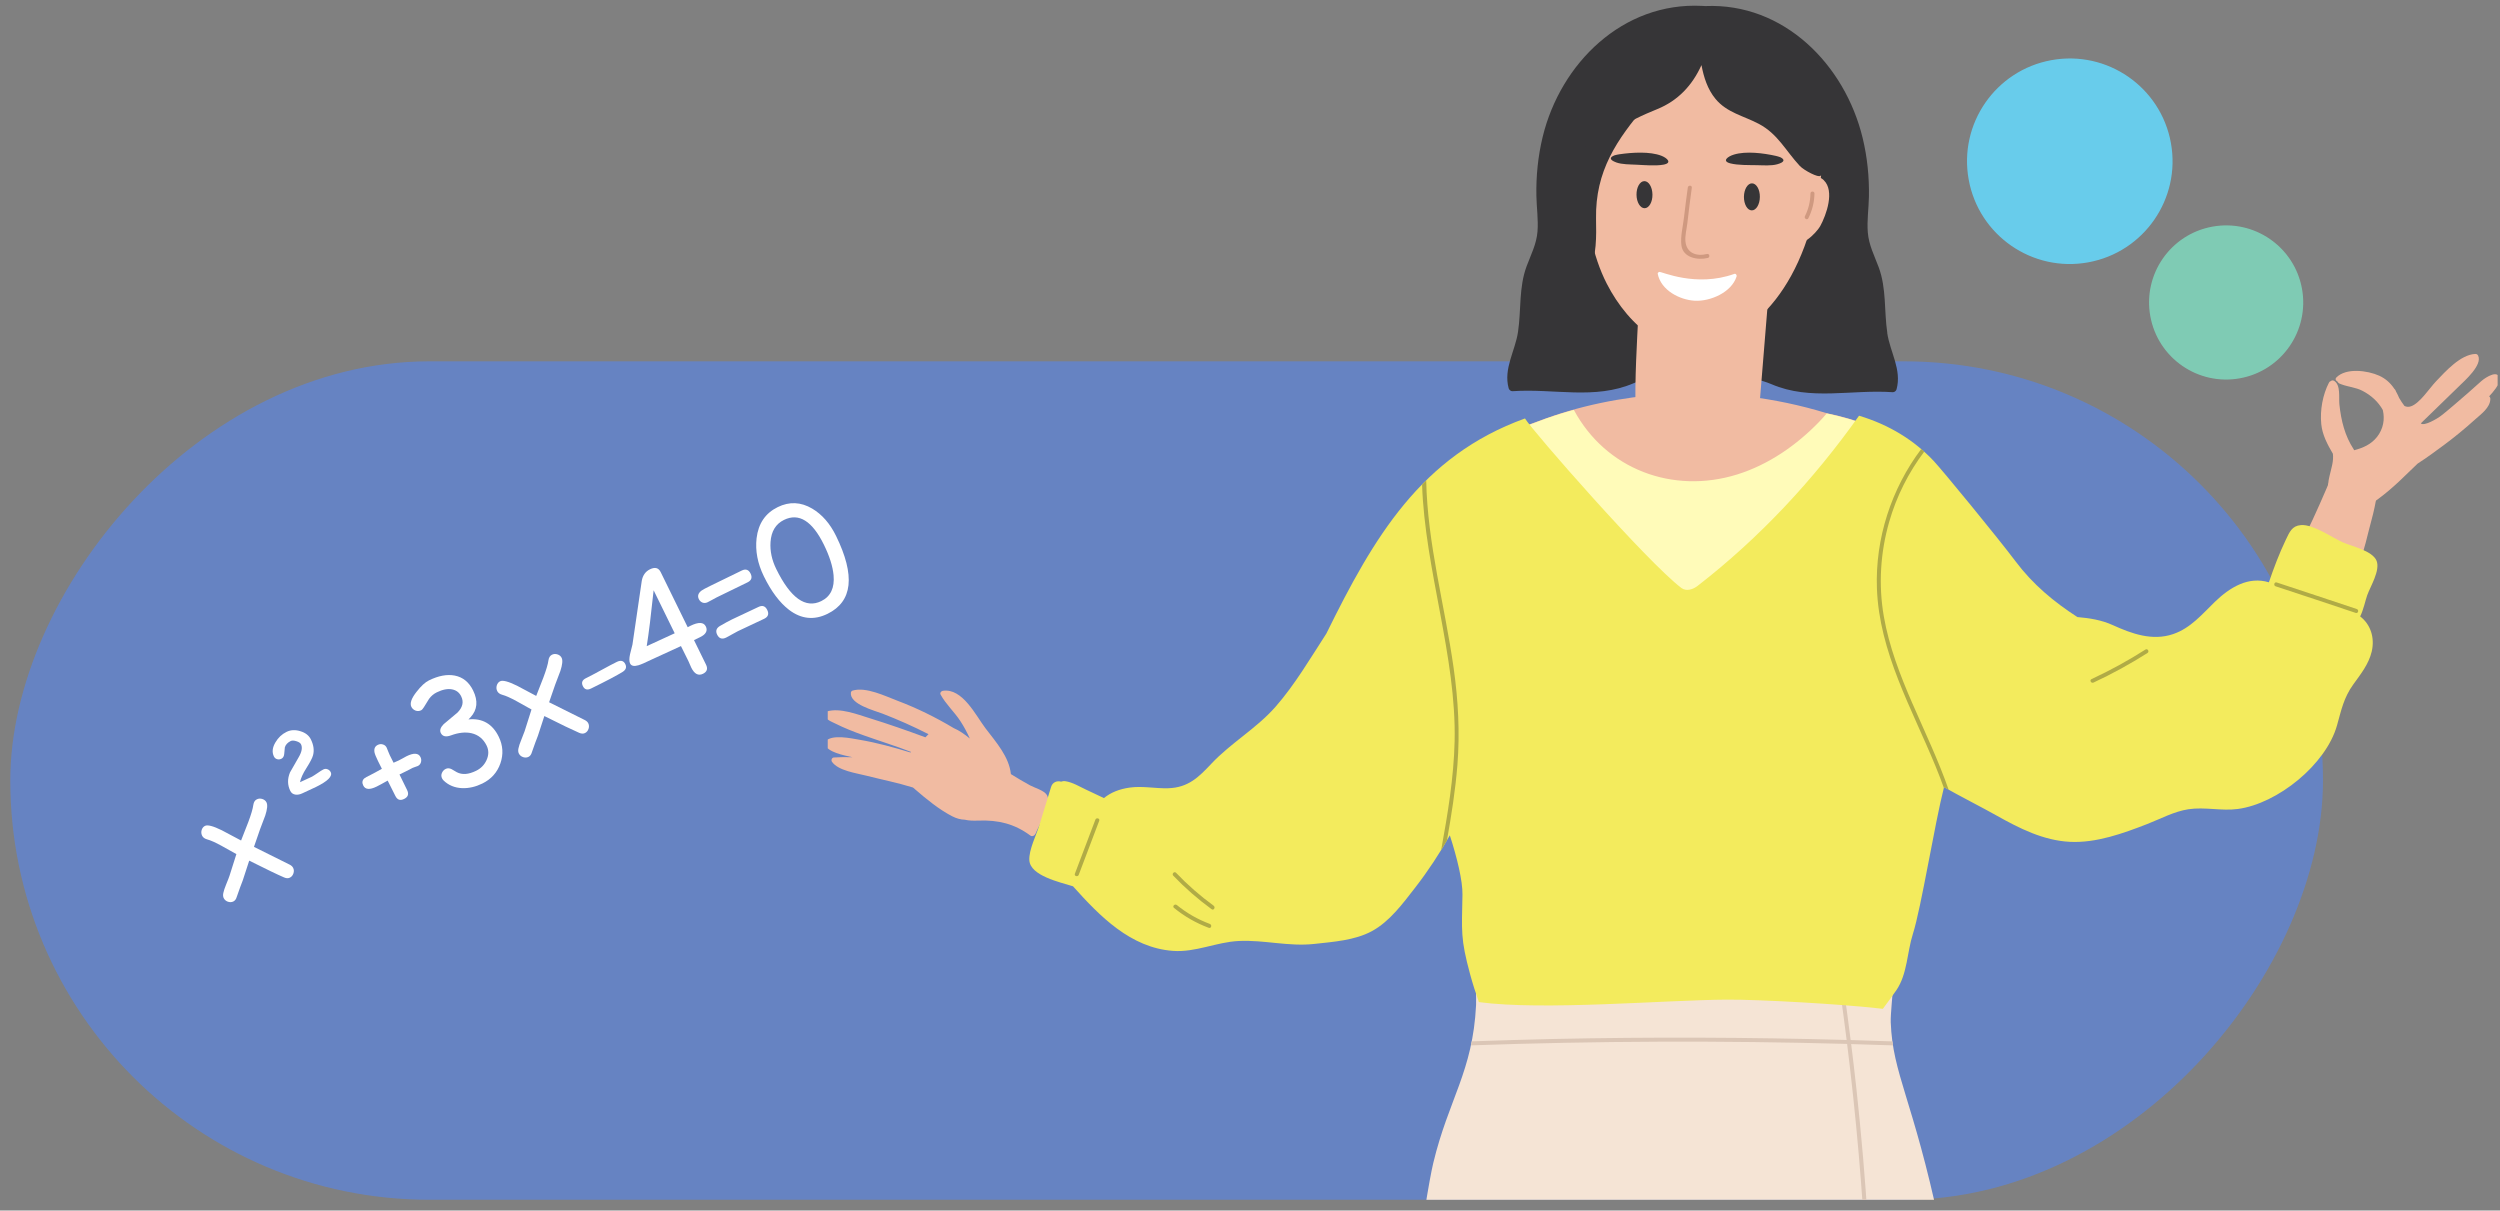 <svg width="190" height="92" viewBox="0 0 190 92" fill="none" xmlns="http://www.w3.org/2000/svg">
<rect x="0" y="0" width="190" height="92" fill="#808080" stroke="none"/>
<rect width="175.765" height="63.721" rx="31.861" transform="matrix(-1 0 0 1 176.547 27.461)" fill="#6683C2"/>
<g clip-path="url(#clip0_187_2347)">
<path d="M146.126 34.609C145.955 34.508 145.778 34.413 145.605 34.316C145.519 34.187 145.409 34.068 145.275 33.98C143.275 32.678 141.088 31.866 138.816 31.399C134.864 30.189 130.698 29.688 126.554 29.957C123.242 30.174 119.948 30.849 116.844 32.034C115.66 32.486 113.818 32.969 113.425 34.367C113.337 34.682 113.34 35 113.416 35.296C113.242 35.65 113.294 36.066 113.492 36.408C113.227 36.713 113.038 37.074 112.965 37.517C112.821 38.405 113.495 39.288 114.465 39.019C114.892 38.9 115.322 38.787 115.749 38.671C117.255 40.327 118.951 41.805 120.805 43.06C121.064 43.806 121.827 44.355 122.629 44.224C123.647 44.856 124.907 45.583 126.121 45.907C126.337 46.857 127.594 47.547 128.579 47.104C129.063 47.724 129.884 48.036 130.643 47.459C130.759 47.373 130.866 47.282 130.982 47.193C130.991 47.184 130.997 47.178 131.006 47.169C132.674 45.877 134.233 44.49 135.684 42.999C137.2 41.839 138.673 40.623 140.091 39.337C140.926 38.58 140.57 37.355 139.823 36.753C139.789 36.695 139.749 36.637 139.704 36.582C141.64 36.686 143.577 36.793 145.507 36.878C146.742 36.933 147.136 35.198 146.123 34.603L146.126 34.609ZM122.711 39.817C122.61 39.905 122.51 39.997 122.409 40.092C122.278 40 122.147 39.905 122.016 39.81C122.123 39.804 122.232 39.795 122.339 39.786C122.461 39.798 122.586 39.807 122.708 39.817H122.711Z" fill="#F1BBA2"/>
<path d="M143.435 25.302C143.185 23.622 143.38 21.924 142.779 20.305C142.45 19.422 142.029 18.622 141.953 17.66C141.882 16.765 142.02 15.864 142.038 14.969C142.068 13.466 141.916 11.951 141.562 10.488C140.211 4.905 135.57 0.204 129.599 0.461C129.492 0.461 129.434 0.454 129.358 0.448C123.341 0.14 118.599 4.798 117.241 10.412C116.888 11.875 116.735 13.39 116.766 14.893C116.784 15.788 116.918 16.689 116.851 17.584C116.778 18.546 116.354 19.346 116.025 20.229C115.421 21.848 115.619 23.546 115.369 25.226C115.152 26.686 114.253 28.011 114.658 29.508C114.692 29.63 114.82 29.74 114.951 29.731C118.098 29.511 121.194 30.4 124.161 29.123C125.796 28.421 129.324 28.158 129.342 25.858C129.379 25.858 129.419 25.858 129.455 25.852C129.391 28.225 132.984 28.488 134.636 29.2C137.604 30.473 140.699 29.587 143.846 29.807C143.977 29.817 144.109 29.706 144.139 29.584C144.545 28.088 143.645 26.765 143.429 25.302H143.435Z" fill="#363537"/>
<path d="M179.418 35.244C179.33 35.259 179.253 35.287 179.183 35.32C179.275 34.532 178.131 33.989 177.787 34.819C175.228 40.962 172.38 47.792 166.183 51.057C163.456 52.492 153.96 54.084 151.051 40.968C150.98 40.657 148.465 45.281 148.208 45.458C147.046 46.27 145.888 47.086 144.726 47.898C143.942 48.448 142.646 49.056 142.255 50.012C141.472 48.79 141.633 51.536 142.255 50.012C151.624 64.618 164.054 61.772 168.034 59.548C172.111 57.269 175.207 52.346 177.186 48.25C178.427 45.681 179.397 42.969 180.059 40.195C180.266 39.331 181.699 34.887 179.421 35.244H179.418Z" fill="#F1BBA2"/>
<path d="M133.703 31.02L135.002 15.085C135.002 14.477 133.559 16.454 133.05 16.823C130.458 18.695 128.384 19.273 125.286 19.597C125.191 19.606 125.109 19.633 125.032 19.664C124.599 19.664 124.633 19.872 124.636 20.43C124.648 24.004 123.843 30.919 124.645 34.432C124.853 35.345 125.063 33.971 126.014 34.383C126.658 34.661 127.847 34.539 128.555 34.6C129.457 34.676 129.354 34.578 130.256 34.655C131.242 34.737 132.501 35.461 133.337 34.664C134.151 33.888 133.709 31.958 133.706 31.02H133.703Z" fill="#F1BBA2"/>
<path d="M147.42 93.14C145.374 83.504 143.843 81.662 143.697 77.7C143.651 76.488 144.352 71.891 143.849 70.751C143.291 69.49 112.136 69.414 112.081 69.453C111.935 68.668 112.228 75.464 112.182 76.378C111.932 81.445 110.096 83.525 108.928 88.391C107.745 93.323 101.609 137.719 104.082 155.893C104.14 156.308 104.43 156.644 104.844 156.657C113.902 156.87 125.274 157.035 135.868 157.155C136.914 152.02 137.323 147.868 138.72 142.804C138.848 142.345 139.421 142.327 139.671 142.678C141.074 144.658 140.153 152.57 140.086 157.115C142.818 157.142 148.225 157.274 150.68 157.292C151.119 157.295 151.433 156.938 151.443 156.528C151.729 140.01 150.897 109.515 147.42 93.143V93.14Z" fill="#F5E4D5"/>
<path d="M138.667 9.13C138.683 7.217 137.792 6.417 136.258 5.586C127.994 1.112 120.574 5.205 120.522 6.381C120.315 11.161 119.906 17.257 122.123 21.576C123.782 24.811 127.03 27.673 130.738 26.081C134.608 24.42 138.591 19.744 138.667 9.13Z" fill="#F1BBA2"/>
<path d="M189.175 30.122C189.514 29.753 189.916 29.282 189.94 28.919C190.005 27.975 188.907 28.671 188.58 28.965C187.894 29.576 187.217 30.189 186.51 30.779C186.153 31.075 185.805 31.387 185.433 31.662C185.25 31.796 184.222 32.425 183.982 32.175C184.96 31.231 185.936 30.287 186.906 29.334C187.309 28.937 188.69 27.734 188.336 27.025C188.294 26.936 188.217 26.897 188.12 26.9C186.995 26.949 185.851 28.235 185.128 28.992C184.646 29.499 183.911 30.645 183.234 30.88C183.045 30.944 182.884 30.925 182.74 30.852C182.594 30.66 182.457 30.458 182.335 30.244C182.268 30.082 182.191 29.924 182.106 29.774C182.088 29.734 182.069 29.698 182.054 29.655C182.036 29.612 182.008 29.585 181.978 29.563C181.7 29.139 181.328 28.781 180.81 28.549C179.929 28.155 178.3 27.935 177.562 28.69C177.452 28.803 177.525 28.94 177.641 28.989C177.712 29.12 177.769 29.145 177.962 29.215C178.483 29.407 179.032 29.438 179.538 29.698C180.209 30.043 180.752 30.541 181.094 31.161C181.258 31.866 181.136 32.593 180.651 33.21C180.203 33.778 179.575 34.047 178.91 34.218C178.904 34.197 178.898 34.172 178.883 34.151C178.206 33.125 177.925 31.958 177.794 30.745C177.736 30.223 177.91 29.267 177.394 28.943C177.3 28.885 177.202 28.91 177.135 28.968C177.083 28.98 177.035 29.014 177.004 29.075C176.522 30.006 176.315 31.173 176.415 32.221C176.495 33.051 176.885 33.778 177.3 34.487C177.367 35.052 177.187 35.562 177.047 36.161C176.952 36.564 176.839 37.181 177.028 37.605C177.022 37.63 177.019 37.657 177.019 37.685C177.019 37.706 177.019 37.728 177.019 37.749C177.019 37.828 177.111 37.923 177.193 37.923C177.208 37.923 177.224 37.923 177.242 37.923C177.257 37.923 177.269 37.917 177.282 37.917C177.327 37.948 177.373 37.975 177.428 37.996C177.471 38.015 177.51 38.012 177.547 38.003C177.83 38.198 178.203 38.534 178.343 38.614C178.507 38.708 178.687 38.864 178.886 38.888C179.224 38.934 179.566 38.696 179.843 38.528C181.02 37.819 182.094 36.842 183.067 35.88C183.274 35.675 183.512 35.461 183.738 35.235C184.43 34.789 185.095 34.301 185.729 33.83C186.543 33.225 187.33 32.581 188.083 31.9C188.538 31.488 189.254 30.993 189.267 30.321C189.267 30.226 189.236 30.165 189.163 30.116L189.175 30.122Z" fill="#F1BBA2"/>
<path d="M125.586 14.786C125.595 15.354 125.33 15.819 124.994 15.825C124.659 15.831 124.381 15.373 124.375 14.805C124.366 14.237 124.631 13.772 124.967 13.766C125.302 13.76 125.58 14.218 125.586 14.786Z" fill="#363537"/>
<path d="M133.75 14.969C133.744 15.537 133.466 15.995 133.134 15.989C132.798 15.986 132.533 15.522 132.539 14.954C132.545 14.386 132.823 13.928 133.155 13.934C133.488 13.94 133.756 14.401 133.75 14.969Z" fill="#363537"/>
<path d="M135.299 11.947C135.283 11.931 134.976 11.848 134.964 11.848C134.006 11.634 132.7 11.469 131.78 11.747C131.303 11.891 130.835 12.246 131.508 12.417C132.084 12.564 132.909 12.543 133.516 12.554C134.009 12.562 134.61 12.615 135.078 12.482C135.644 12.322 135.666 12.124 135.299 11.945V11.947Z" fill="#363537"/>
<path d="M122.832 12.344C123.274 12.505 123.884 12.493 124.38 12.518C124.99 12.548 125.811 12.622 126.411 12.516C127.117 12.392 126.713 12.012 126.265 11.837C125.397 11.501 124.062 11.579 123.067 11.726C123.054 11.726 122.733 11.786 122.714 11.801C122.314 11.952 122.298 12.148 122.835 12.344H122.832Z" fill="#363537"/>
<path d="M131.804 20.818C128.874 21.866 126.26 20.617 126.105 20.666C126.041 20.687 125.974 20.736 125.986 20.806C126.236 22.077 127.675 22.791 128.795 22.855C129.963 22.923 131.597 22.232 131.981 21.011C132.015 20.907 131.92 20.772 131.801 20.815L131.804 20.818Z" fill="white"/>
<path d="M129.734 19.303C128.925 19.502 128.178 19.239 128.093 18.338C128.053 17.92 128.19 17.379 128.239 16.96C128.34 16.059 128.456 15.162 128.578 14.267C128.605 14.071 128.3 14.056 128.273 14.251C128.169 15.006 128.071 15.763 127.983 16.521C127.907 17.186 127.702 17.968 127.785 18.637C127.898 19.59 129.026 19.795 129.798 19.603C129.987 19.557 129.923 19.257 129.734 19.303Z" fill="#CF9980"/>
<path d="M79.557 60.41C79.347 60.071 78.608 59.863 78.288 59.689C77.791 59.42 77.306 59.13 76.828 58.831C76.687 57.508 75.717 56.427 74.897 55.349C74.174 54.399 73.153 52.27 71.652 52.502C71.533 52.52 71.417 52.661 71.484 52.786C71.89 53.531 72.543 54.111 73.003 54.826C73.275 55.245 73.506 55.681 73.708 56.13C73.32 55.81 72.912 55.52 72.488 55.339C71.125 54.524 69.704 53.821 68.215 53.259C67.276 52.905 65.815 52.178 64.791 52.487C64.727 52.505 64.672 52.581 64.666 52.645C64.571 53.531 66.471 54.002 67.066 54.234C68.264 54.698 69.429 55.214 70.567 55.798C70.53 55.834 70.49 55.871 70.454 55.911C70.414 55.95 70.371 55.993 70.329 56.036C68.935 55.52 67.529 55.028 66.108 54.588C65.157 54.295 63.839 53.773 62.848 54.069C62.757 54.096 62.72 54.2 62.72 54.286C62.729 54.695 63.116 54.805 63.449 54.973C64.172 55.336 64.922 55.63 65.684 55.901C66.867 56.323 68.069 56.69 69.237 57.145C69.225 57.16 69.213 57.175 69.197 57.19C67.932 56.803 66.645 56.445 65.337 56.225C64.711 56.121 63.19 55.767 62.717 56.369C62.671 56.427 62.659 56.506 62.686 56.573C62.93 57.178 64.08 57.389 64.781 57.551C64.315 57.532 63.845 57.535 63.373 57.569C63.211 57.581 63.147 57.777 63.232 57.899C63.705 58.574 65.068 58.754 65.834 58.95C67.02 59.252 68.218 59.487 69.386 59.851C69.45 59.903 69.511 59.958 69.572 60.01C70.405 60.733 71.369 61.519 72.351 62.029C72.698 62.209 73.022 62.291 73.32 62.297C73.641 62.374 73.982 62.38 74.379 62.364C75.876 62.316 77.087 62.6 78.31 63.504C78.462 63.617 78.651 63.489 78.709 63.342C78.947 62.716 79.978 61.085 79.56 60.413L79.557 60.41Z" fill="#F1BBA2"/>
<path d="M138.611 13.695C137.86 12.974 136.564 13.68 136.311 14.541C136.256 14.728 136.378 14.847 136.528 14.871C136.394 15.183 136.314 15.552 136.293 15.922C136.174 16.359 136.128 16.789 136.198 17.098C136.198 17.254 136.208 17.409 136.22 17.565C136.153 17.742 136.128 17.922 136.198 18.09C136.653 19.172 138.071 17.669 138.333 17.192C138.803 16.334 139.455 14.511 138.608 13.698L138.611 13.695Z" fill="#F1BBA2"/>
<path d="M138.912 11.557C138.93 11.527 138.945 11.496 138.954 11.463C139.393 11.453 139.872 11.05 139.772 10.436C139.628 9.563 139.345 8.766 138.963 8.032C139.226 7.806 139.363 7.419 139.146 7.012C138.283 5.406 136.655 4.337 134.874 3.692C134.874 3.283 134.63 2.846 134.145 2.794C132.748 2.645 131.349 2.568 129.949 2.58C129.906 2.321 129.741 2.101 129.412 2.031C128.265 1.795 127.232 2 126.195 2.302C126.033 2.012 125.722 1.811 125.35 1.899C124.688 2.055 124.026 2.388 123.398 2.788C123.127 2.495 122.666 2.367 122.282 2.696C121.212 3.616 120.071 4.636 119.885 6.16C119.845 6.478 120.001 6.713 120.227 6.841C119.739 7.956 119.391 9.138 119.193 10.384C119.077 11.105 119.757 11.536 120.236 11.38C120.147 11.851 120.086 12.33 120.047 12.813C120.016 13.219 120.574 13.24 120.644 12.865C120.644 12.858 120.65 12.855 120.654 12.849C121.52 10.274 123.752 9.19 125.96 8.289C127.521 7.651 128.613 6.496 129.311 4.948C129.488 5.87 129.769 6.777 130.376 7.513C131.242 8.567 132.526 8.805 133.675 9.416C135.121 10.183 135.713 11.46 136.78 12.605C137.106 12.956 138.235 13.537 138.35 13.356C138.579 13.332 138.817 13.255 139.067 13.106C139.488 12.855 139.238 12.263 138.848 12.251C138.881 12.187 138.905 12.11 138.912 12.018C138.921 11.866 138.924 11.713 138.924 11.56L138.912 11.557Z" fill="#363537"/>
<path d="M137.595 14.704C137.586 15.312 137.445 15.889 137.174 16.433C137.086 16.607 137.351 16.762 137.436 16.585C137.732 15.993 137.888 15.364 137.9 14.704C137.903 14.508 137.598 14.508 137.595 14.704Z" fill="#CF9980"/>
<path d="M121.083 16.231C120.851 15.712 120.723 15.168 120.696 14.603C120.687 14.407 120.382 14.407 120.391 14.603C120.421 15.226 120.565 15.819 120.821 16.387C120.9 16.567 121.165 16.411 121.083 16.234V16.231Z" fill="#F57256"/>
<path d="M124.047 6.899C122.791 8.362 121.534 9.889 120.711 11.609C120.638 10.824 119.445 10.54 119.235 11.429C118.274 15.473 117.75 19.587 117.664 23.741C117.631 23.989 117.622 24.248 117.649 24.52C117.737 25.482 119.168 25.519 119.174 24.52C119.174 24.334 119.183 24.151 119.186 23.964C119.342 22.764 120.308 21.793 120.787 20.69C121.351 19.392 121.324 17.996 121.299 16.609C121.241 13.008 122.855 10.623 125.127 7.974C125.764 7.232 124.687 6.148 124.047 6.893V6.899Z" fill="#363537"/>
<path d="M143.867 79.448C143.851 79.347 143.836 79.249 143.824 79.145C142.766 79.109 141.708 79.075 140.649 79.044C140.317 76.393 139.942 73.748 139.518 71.109C139.487 70.917 139.192 70.999 139.225 71.192C139.643 73.8 140.018 76.418 140.344 79.038C132.922 78.831 125.493 78.803 118.07 78.962C115.999 79.008 113.929 79.072 111.858 79.142C111.837 79.246 111.818 79.347 111.797 79.448C121.321 79.112 130.857 79.075 140.381 79.338C141.759 90.471 142.324 101.702 142.049 112.921C141.955 116.812 141.756 120.703 141.467 124.586C141.451 124.781 141.756 124.781 141.772 124.586C142.821 110.648 142.598 96.619 141.085 82.725C140.963 81.598 140.829 80.474 140.689 79.35C141.735 79.38 142.784 79.411 143.83 79.448C143.842 79.448 143.858 79.448 143.87 79.448H143.867Z" fill="#DBC6B6"/>
<path d="M146.053 36.79C146.013 35.684 145.626 34.704 145.028 33.849C143.098 32.639 141.003 31.869 138.828 31.42C138.661 31.616 138.478 31.83 138.261 32.053C136.526 33.846 134.416 35.312 132.022 36.06C127.145 37.578 122.04 35.678 119.61 31.148C118.673 31.408 117.749 31.707 116.844 32.053C115.66 32.505 113.818 32.987 113.425 34.386C113.337 34.701 113.34 35.018 113.416 35.315C113.242 35.669 113.294 36.084 113.492 36.426C113.227 36.732 113.038 37.092 112.965 37.535C112.821 38.424 113.495 39.307 114.465 39.038C114.892 38.919 115.322 38.806 115.749 38.69C117.255 40.345 118.951 41.824 120.805 43.079C121.064 43.824 121.827 44.374 122.629 44.243C123.647 44.875 124.907 45.602 126.121 45.926C126.337 46.876 127.594 47.566 128.579 47.123C129.063 47.743 129.884 48.055 130.643 47.477C130.759 47.392 130.866 47.3 130.982 47.212C130.991 47.202 130.997 47.196 131.006 47.187C132.674 45.895 134.233 44.508 135.684 43.018C137.2 41.857 138.673 40.642 140.091 39.356C140.926 38.598 140.57 37.373 139.823 36.772C139.789 36.714 139.749 36.656 139.704 36.601C141.64 36.704 143.577 36.811 145.507 36.897C145.714 36.906 145.894 36.86 146.053 36.784V36.79ZM122.409 40.11C122.278 40.018 122.147 39.924 122.016 39.829C122.123 39.823 122.232 39.814 122.339 39.805C122.461 39.817 122.586 39.826 122.708 39.835C122.607 39.924 122.507 40.015 122.406 40.11H122.409Z" fill="#FFFBB9"/>
<path d="M179.367 46.857C179.633 46.329 179.764 45.638 179.91 45.232C180.148 44.569 180.91 43.351 180.621 42.624C180.31 41.848 178.724 41.518 178.047 41.216C177.214 40.846 175.802 39.829 174.866 39.908C174.192 39.963 174.003 40.437 173.729 41.008C173.225 42.059 172.814 43.152 172.436 44.255C170.886 43.787 169.49 44.618 168.325 45.745C167.355 46.686 166.489 47.737 165.162 48.189C163.576 48.733 162.009 48.161 160.563 47.505C159.7 47.114 158.795 46.976 157.883 46.897C156.114 45.755 154.504 44.426 153.183 42.663C151.863 40.904 147.63 35.742 146.953 35.024C145.465 33.451 143.58 32.282 141.287 31.594C137.844 36.454 133.73 40.877 129.027 44.52C128.695 44.78 128.173 44.982 127.78 44.682C125.154 42.682 116.432 32.706 115.899 31.802C108 34.655 104.402 40.84 100.803 48.152C99.58 50.037 98.409 52.04 96.933 53.723C95.491 55.364 93.563 56.448 92.069 58.036C91.105 59.062 90.309 59.86 88.784 59.906C87.802 59.936 86.833 59.719 85.851 59.857C85.094 59.964 84.424 60.22 83.899 60.654C83.445 60.44 82.993 60.226 82.539 60.012C82.039 59.777 81.517 59.453 80.965 59.371C80.846 59.353 80.74 59.371 80.645 59.405C80.349 59.322 79.999 59.429 79.883 59.805C79.587 60.767 79.294 61.732 78.998 62.694C78.769 63.446 78.178 64.603 78.23 65.388C78.309 66.558 80.535 67.041 81.548 67.358C83.585 69.631 85.918 72.028 89.141 72.267C90.864 72.395 92.447 71.595 94.146 71.515C96.082 71.421 97.933 71.955 99.891 71.738C101.328 71.579 102.965 71.469 104.258 70.77C105.618 70.037 106.619 68.659 107.549 67.465C108.531 66.201 109.406 64.869 110.187 63.485C110.739 65.184 111.166 66.958 111.147 67.994C111.099 70.804 110.986 71.299 111.727 74.038C111.922 74.756 112.148 75.465 112.395 76.161C117.314 76.818 126.508 76.002 131.205 75.972C133.779 75.953 140.064 76.329 142.616 76.619C142.775 76.638 142.934 76.653 143.095 76.671C143.446 76.198 143.8 75.73 144.132 75.242C144.965 74.02 144.934 72.371 145.382 70.969C146.014 68.986 147.023 62.658 147.746 59.82C148.764 60.407 150.713 61.402 151.738 61.98C153.47 62.954 155.294 63.879 157.316 63.98C159.319 64.078 161.356 63.339 163.195 62.624C164.226 62.224 165.223 61.671 166.321 61.503C167.571 61.314 168.825 61.65 170.078 61.482C173.106 61.075 176.778 58.103 177.614 55.125C177.94 53.965 178.12 53.03 178.852 52.013C179.41 51.24 180.023 50.474 180.249 49.524C180.499 48.461 180.16 47.45 179.37 46.845L179.367 46.857Z" fill="#F3EB5D"/>
<path d="M145.354 53.491C144.423 51.347 143.567 49.142 143.167 46.827C142.755 44.438 142.911 41.976 143.582 39.649C144.137 37.721 145.043 35.916 146.241 34.325C146.165 34.258 146.089 34.194 146.012 34.127C143.743 37.144 142.511 40.916 142.646 44.713C142.816 49.554 145.302 53.852 147.098 58.226C147.324 58.776 147.54 59.331 147.738 59.89C147.745 59.869 147.751 59.848 147.754 59.826C147.857 59.887 147.976 59.952 148.098 60.022C147.324 57.798 146.29 55.642 145.357 53.491H145.354ZM108.392 36.515C108.285 36.619 108.182 36.723 108.078 36.827C108.289 43.293 110.695 49.89 110.551 56.335C110.487 59.121 110.024 61.876 109.527 64.612C109.679 64.368 109.823 64.118 109.969 63.87C110.307 61.964 110.612 60.052 110.765 58.122C110.957 55.669 110.823 53.232 110.481 50.8C109.813 46.036 108.484 41.35 108.392 36.515Z" fill="#B0AB46"/>
<path d="M163.055 49.365C161.738 50.205 160.372 50.953 158.954 51.613C158.777 51.696 158.929 51.958 159.106 51.876C160.521 51.216 161.89 50.468 163.208 49.628C163.373 49.524 163.22 49.258 163.055 49.365Z" fill="#B0AB46"/>
<path d="M83.249 62.294C82.73 63.666 82.209 65.034 81.69 66.406C81.62 66.589 81.916 66.668 81.983 66.488C82.502 65.117 83.023 63.748 83.541 62.377C83.612 62.194 83.316 62.114 83.249 62.294Z" fill="#B0AB46"/>
<path d="M92.242 68.836C91.214 68.088 90.262 67.254 89.384 66.335C89.247 66.191 89.033 66.408 89.168 66.551C90.064 67.489 91.04 68.338 92.086 69.102C92.245 69.218 92.397 68.952 92.239 68.839L92.242 68.836Z" fill="#B0AB46"/>
<path d="M91.953 70.22C91.038 69.878 90.2 69.401 89.44 68.784C89.288 68.662 89.071 68.876 89.224 69.001C90.023 69.652 90.904 70.156 91.871 70.516C92.054 70.584 92.133 70.29 91.953 70.223V70.22Z" fill="#B0AB46"/>
<path d="M179.118 46.289C177.09 45.614 175.062 44.933 173.031 44.267C172.845 44.206 172.763 44.502 172.949 44.56C174.983 45.223 177.008 45.907 179.036 46.582C179.222 46.643 179.301 46.35 179.118 46.289Z" fill="#B0AB46"/>
<path d="M163.425 24.039C164.005 27.222 167.056 29.331 170.238 28.75C173.421 28.17 175.53 25.119 174.95 21.937C174.369 18.754 171.319 16.645 168.136 17.226C164.954 17.806 162.844 20.857 163.425 24.039Z" fill="#7FCBB4"/>
<path d="M149.621 13.656C150.395 17.9 154.463 20.712 158.706 19.938C162.949 19.164 165.761 15.097 164.987 10.853C164.213 6.61 160.146 3.798 155.903 4.572C151.66 5.346 148.847 9.413 149.621 13.656Z" fill="#68CCEB"/>
</g>
<path d="M62.89 46.652C61.868 47.153 60.893 47.051 59.965 46.347C59.256 45.802 58.619 44.953 58.054 43.801C57.577 42.826 57.392 41.862 57.5 40.909C57.632 39.79 58.168 39 59.109 38.539C59.993 38.106 60.866 38.145 61.729 38.655C62.476 39.098 63.079 39.789 63.538 40.726C64.276 42.232 64.591 43.48 64.485 44.47C64.376 45.457 63.845 46.184 62.89 46.652ZM59.581 39.514C58.956 39.821 58.615 40.381 58.56 41.196C58.514 41.877 58.659 42.558 58.993 43.241C59.535 44.346 60.091 45.103 60.662 45.511C61.233 45.919 61.818 45.977 62.416 45.684C63.128 45.335 63.44 44.678 63.351 43.713C63.289 43.043 63.046 42.274 62.621 41.407C62.175 40.496 61.698 39.884 61.19 39.57C60.685 39.255 60.149 39.236 59.581 39.514Z" fill="white"/>
<path d="M54.017 44.509L56.374 43.361C56.673 43.214 56.896 43.29 57.043 43.59C57.189 43.889 57.113 44.111 56.814 44.258L54.452 45.409C54.374 45.447 54.261 45.509 54.111 45.595C53.963 45.675 53.852 45.734 53.779 45.77C53.647 45.834 53.519 45.843 53.392 45.797C53.268 45.749 53.175 45.661 53.112 45.534C52.994 45.292 53.063 45.075 53.319 44.883C53.384 44.83 53.617 44.705 54.017 44.509ZM55.631 47.076C55.853 46.967 56.188 46.809 56.637 46.602C57.085 46.395 57.421 46.236 57.642 46.128C57.942 45.981 58.164 46.058 58.311 46.357C58.458 46.656 58.381 46.879 58.082 47.025C57.86 47.134 57.525 47.292 57.076 47.499C56.628 47.706 56.293 47.864 56.071 47.973C55.97 48.023 55.822 48.103 55.627 48.216C55.432 48.328 55.285 48.408 55.188 48.456C54.879 48.607 54.651 48.533 54.504 48.234C54.369 47.959 54.441 47.738 54.718 47.573C55.078 47.363 55.382 47.198 55.631 47.076Z" fill="white"/>
<path d="M52.744 48.648L53.658 50.513C53.811 50.825 53.734 51.057 53.429 51.207C53.072 51.381 52.775 51.225 52.536 50.737C52.506 50.677 52.468 50.59 52.42 50.475C52.373 50.361 52.339 50.284 52.319 50.243L51.753 49.102L49.503 50.135C49.042 50.361 48.716 50.502 48.523 50.559C48.192 50.659 47.981 50.614 47.888 50.426C47.814 50.275 47.813 50.038 47.884 49.716L48.066 48.989L48.773 44.154C48.845 43.731 49.054 43.434 49.4 43.265C49.78 43.079 50.05 43.15 50.212 43.48L52.265 47.669C52.32 47.638 52.388 47.603 52.469 47.563C53.087 47.26 53.478 47.275 53.641 47.608C53.76 47.85 53.707 48.065 53.483 48.254C53.383 48.34 53.137 48.472 52.744 48.648ZM49.676 44.861C49.48 46.733 49.305 48.148 49.15 49.108L51.277 48.129L49.676 44.861Z" fill="white"/>
<path d="M47.319 51.064C46.885 51.335 46.083 51.757 44.914 52.33C44.631 52.469 44.426 52.407 44.298 52.145C44.169 51.882 44.246 51.682 44.528 51.544C44.794 51.414 45.187 51.207 45.706 50.923C46.225 50.639 46.618 50.432 46.884 50.302C47.183 50.156 47.397 50.214 47.525 50.476C47.639 50.708 47.57 50.904 47.319 51.064Z" fill="white"/>
<path d="M42.59 50.989L42.192 52.04L41.732 53.372L44.428 54.715C44.565 54.781 44.658 54.866 44.709 54.97C44.774 55.102 44.78 55.242 44.729 55.392C44.677 55.543 44.588 55.649 44.46 55.712C44.332 55.774 44.186 55.769 44.021 55.696C43.535 55.487 42.651 55.062 41.37 54.419L40.883 55.914C40.772 56.189 40.619 56.608 40.423 57.17C40.375 57.344 40.289 57.462 40.164 57.523C40.037 57.585 39.898 57.591 39.747 57.539C39.6 57.486 39.495 57.394 39.431 57.263C39.38 57.159 39.37 57.032 39.401 56.883C39.434 56.713 39.507 56.492 39.62 56.22C39.751 55.901 39.835 55.685 39.871 55.572L40.394 53.921L39.267 53.292C38.815 53.042 38.447 52.879 38.164 52.801C37.98 52.749 37.855 52.656 37.789 52.522C37.723 52.387 37.712 52.245 37.755 52.094C37.801 51.943 37.887 51.836 38.011 51.775C38.209 51.678 38.635 51.79 39.289 52.112L40.752 52.89L41.295 51.498C41.516 50.91 41.645 50.472 41.682 50.183C41.713 49.972 41.802 49.831 41.95 49.758C42.081 49.694 42.22 49.686 42.369 49.734C42.518 49.782 42.623 49.87 42.686 49.998C42.776 50.182 42.744 50.513 42.59 50.989Z" fill="white"/>
<path d="M36.658 59.548C36.151 59.797 35.643 59.914 35.136 59.9C34.562 59.877 34.088 59.682 33.712 59.316C33.663 59.266 33.624 59.212 33.596 59.155C33.53 59.02 33.526 58.885 33.584 58.748C33.644 58.606 33.741 58.502 33.875 58.436C34.01 58.37 34.156 58.376 34.314 58.452L34.717 58.687C34.918 58.792 35.142 58.837 35.389 58.82C35.633 58.8 35.898 58.72 36.184 58.58C36.55 58.401 36.815 58.129 36.979 57.766C37.153 57.38 37.154 57.013 36.983 56.663C36.734 56.156 36.349 55.842 35.828 55.723C35.37 55.622 34.855 55.676 34.282 55.886C33.891 56.032 33.63 55.972 33.5 55.706C33.403 55.508 33.475 55.285 33.717 55.038L34.776 54.15C34.967 53.952 35.086 53.754 35.135 53.555C35.182 53.353 35.157 53.149 35.059 52.942C34.921 52.643 34.69 52.46 34.366 52.394C34.028 52.326 33.638 52.401 33.194 52.618C32.965 52.73 32.771 52.894 32.61 53.11L32.216 53.748C32.139 53.872 32.068 53.951 32 53.984C31.866 54.05 31.725 54.057 31.578 54.004C31.433 53.945 31.328 53.851 31.264 53.72C31.134 53.454 31.266 53.073 31.66 52.575C32 52.138 32.315 51.848 32.604 51.707C33.326 51.353 33.978 51.232 34.558 51.343C35.179 51.464 35.646 51.842 35.957 52.477C36.344 53.267 36.28 53.944 35.765 54.509C35.719 54.561 35.665 54.617 35.603 54.676C36.13 54.622 36.586 54.705 36.969 54.926C37.351 55.143 37.662 55.497 37.902 55.988C38.227 56.65 38.269 57.328 38.029 58.02C37.787 58.71 37.33 59.219 36.658 59.548Z" fill="white"/>
<path d="M31.958 57.54C32.019 57.665 32.031 57.795 31.993 57.93C31.956 58.06 31.876 58.156 31.752 58.217C31.712 58.236 31.648 58.259 31.56 58.285C31.473 58.312 31.408 58.335 31.364 58.357L30.865 58.614C30.663 58.721 30.495 58.803 30.361 58.861L30.941 60.046C31.089 60.348 31.014 60.573 30.715 60.719C30.567 60.792 30.436 60.81 30.323 60.774C30.211 60.733 30.118 60.636 30.044 60.485L29.755 59.908L29.463 59.326C29.068 59.548 28.786 59.701 28.618 59.783C28.097 60.038 27.761 60.011 27.609 59.702C27.502 59.484 27.528 59.302 27.687 59.158C27.742 59.11 27.906 59.019 28.178 58.886C28.346 58.803 28.628 58.651 29.023 58.428L28.729 57.841C28.579 57.535 28.491 57.316 28.463 57.183C28.438 57.046 28.445 56.929 28.486 56.834C28.527 56.739 28.603 56.665 28.714 56.61C28.842 56.548 28.97 56.537 29.099 56.578C29.229 56.614 29.325 56.696 29.388 56.824C29.416 56.881 29.453 56.975 29.501 57.106C29.552 57.236 29.593 57.332 29.624 57.396L29.911 57.968L30.296 57.798C30.364 57.765 30.465 57.712 30.599 57.637C30.732 57.56 30.832 57.505 30.899 57.472C31.45 57.202 31.803 57.224 31.958 57.54Z" fill="white"/>
<path d="M22.801 59.447L23.229 59.25L23.658 59.053C23.769 58.998 23.923 58.901 24.122 58.763C24.324 58.622 24.477 58.526 24.581 58.475C24.686 58.424 24.79 58.421 24.895 58.465C25.004 58.508 25.084 58.581 25.135 58.685C25.286 58.995 24.911 59.37 24.011 59.811C23.896 59.867 23.725 59.947 23.497 60.051C23.271 60.153 23.102 60.231 22.987 60.288C22.809 60.375 22.639 60.41 22.477 60.394C22.283 60.372 22.145 60.277 22.062 60.109C21.845 59.666 21.837 59.199 22.038 58.708L22.698 57.553C22.939 57.144 22.999 56.814 22.877 56.566C22.829 56.468 22.712 56.39 22.525 56.332C22.338 56.273 22.194 56.269 22.093 56.318C21.861 56.432 21.713 56.59 21.65 56.792L21.6 57.303C21.584 57.482 21.512 57.603 21.384 57.666C21.28 57.717 21.173 57.728 21.062 57.698C20.951 57.666 20.869 57.597 20.818 57.493C20.66 57.17 20.699 56.812 20.935 56.417C21.143 56.06 21.424 55.795 21.777 55.623C22.093 55.468 22.443 55.45 22.827 55.571C23.213 55.686 23.48 55.895 23.628 56.197C23.84 56.631 23.893 57.036 23.787 57.414C23.731 57.616 23.564 57.938 23.284 58.379C23.02 58.792 22.858 59.148 22.801 59.447Z" fill="white"/>
<path d="M20.16 61.978L19.762 63.03L19.302 64.362L21.998 65.704C22.135 65.771 22.229 65.856 22.28 65.96C22.344 66.091 22.351 66.232 22.299 66.382C22.248 66.532 22.158 66.639 22.03 66.701C21.903 66.764 21.756 66.759 21.591 66.685C21.106 66.477 20.222 66.052 18.94 65.408L18.453 66.903C18.342 67.179 18.189 67.598 17.994 68.16C17.945 68.334 17.859 68.451 17.735 68.512C17.607 68.575 17.468 68.58 17.318 68.529C17.171 68.476 17.065 68.384 17.001 68.253C16.95 68.148 16.94 68.022 16.971 67.873C17.005 67.703 17.078 67.482 17.19 67.21C17.322 66.891 17.405 66.675 17.442 66.561L17.965 64.911L16.837 64.282C16.386 64.032 16.018 63.868 15.734 63.791C15.55 63.739 15.425 63.646 15.36 63.511C15.294 63.377 15.282 63.235 15.325 63.084C15.372 62.932 15.457 62.826 15.582 62.765C15.78 62.668 16.206 62.78 16.859 63.102L18.322 63.879L18.866 62.488C19.086 61.9 19.215 61.462 19.253 61.173C19.283 60.962 19.372 60.82 19.52 60.748C19.651 60.684 19.791 60.676 19.939 60.724C20.088 60.772 20.194 60.86 20.256 60.987C20.347 61.172 20.315 61.502 20.16 61.978Z" fill="white"/>
<defs>
<clipPath id="clip0_187_2347">
<rect width="126.912" height="90.803" fill="white" transform="matrix(-1 0 0 1 189.82 0.38)"/>
</clipPath>
</defs>
</svg>
